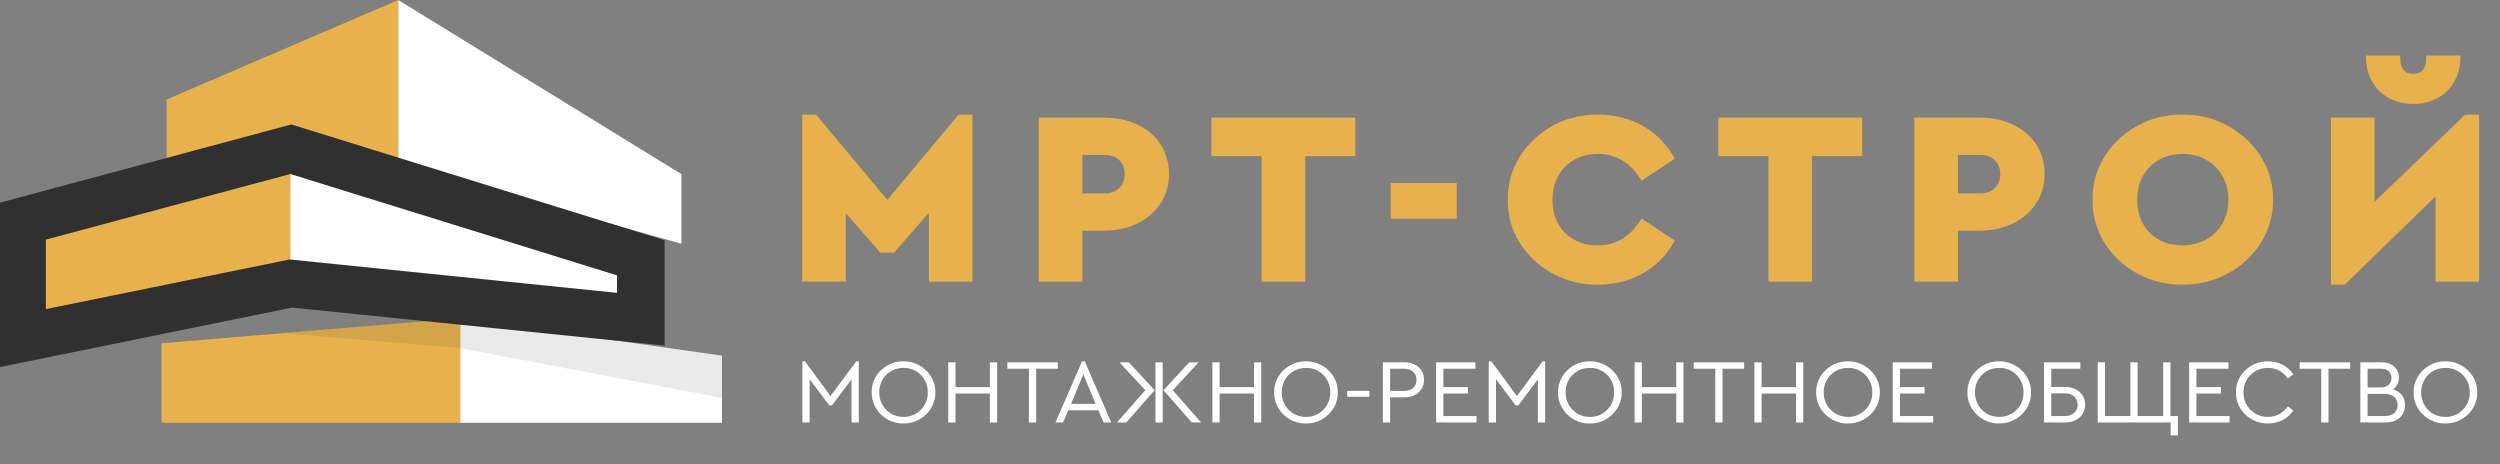 <svg width="210" height="39" viewBox="0 0 210 39" fill="none" xmlns="http://www.w3.org/2000/svg">
<rect x="0" y="0" width="210" height="39" fill="#808080" stroke="none"/>
<g clip-path="url(#clip0)">
<path d="M80.517 9.63L74.536 16.791L68.555 9.63H67.385V23.659H71.045V17.897L73.94 21.216H75.111L78.026 17.876V23.659H81.687V9.63H80.517ZM87.257 23.659H90.918V19.379H92.77C95.835 19.379 98.197 17.438 98.197 14.62C98.197 11.76 95.898 9.881 92.77 9.881H87.257V23.659ZM90.918 16.248V13.012H92.791C93.812 13.012 94.472 13.638 94.472 14.62C94.472 15.601 93.812 16.248 92.791 16.248H90.918ZM105.975 23.659H109.636V13.117H113.85V9.881H101.761V13.117H105.975V23.659ZM116.827 18.377H122.36V15.371H116.827V18.377ZM126.656 16.77C126.571 20.757 130.104 23.972 134.233 23.909C137.064 23.909 139.405 22.552 140.682 20.214L137.894 18.356C136.979 19.859 135.766 20.611 134.233 20.611C133.105 20.611 132.19 20.256 131.466 19.567C130.764 18.857 130.402 17.939 130.402 16.791C130.402 14.473 131.998 12.929 134.233 12.929C135.766 12.929 136.979 13.68 137.894 15.183L140.682 13.325C139.405 10.987 137.064 9.63 134.255 9.63C130.083 9.547 126.592 12.824 126.656 16.77ZM148.55 23.659H152.211V13.117H156.425V9.881H144.336V13.117H148.55V23.659ZM160.807 23.659H164.468V19.379H166.319C169.384 19.379 171.747 17.438 171.747 14.62C171.747 11.76 169.448 9.881 166.319 9.881H160.807V23.659ZM164.468 16.248V13.012H166.341C167.362 13.012 168.022 13.638 168.022 14.62C168.022 15.601 167.362 16.248 166.341 16.248H164.468ZM175.779 16.77C175.693 20.757 179.226 23.972 183.334 23.909C187.421 23.972 191.018 20.757 190.933 16.77C191.018 12.824 187.421 9.547 183.334 9.63C179.226 9.547 175.693 12.824 175.779 16.77ZM187.187 16.77C187.187 19.066 185.526 20.611 183.356 20.611C182.228 20.611 181.291 20.256 180.589 19.567C179.886 18.857 179.524 17.918 179.524 16.77C179.524 14.494 181.099 12.929 183.356 12.929C185.526 12.929 187.187 14.494 187.187 16.77ZM207.073 9.63L199.454 16.958V9.881H195.793V23.909H196.964L204.583 16.498V23.659H208.244V9.63H207.073ZM198.752 4.85C198.752 7.125 200.39 8.733 202.71 8.733C205.03 8.733 206.669 7.125 206.669 4.85V4.662H203.796V4.954C203.796 5.768 203.413 6.207 202.71 6.207C202.008 6.207 201.625 5.768 201.625 4.954V4.662H198.752V4.85Z" fill="#E7B14B"/>
<path d="M71.926 30.352L69.764 33.268L67.618 30.352H67.399V35.488H68.008V31.852L69.662 34.056H69.881L71.528 31.867V35.488H72.136V30.352H71.926ZM73.222 32.962C73.191 34.393 74.431 35.603 75.891 35.572C77.335 35.595 78.599 34.409 78.568 32.962C78.599 31.515 77.335 30.329 75.891 30.352C74.431 30.329 73.191 31.515 73.222 32.962ZM77.936 32.954C77.959 34.11 77.03 35.036 75.899 35.021C74.736 35.021 73.854 34.125 73.854 32.954C73.854 31.783 74.736 30.903 75.899 30.903C77.03 30.88 77.959 31.814 77.936 32.954ZM79.654 35.488H80.263V33.054H83.15V35.488H83.759V30.436H83.15V32.518H80.263V30.436H79.654V35.488ZM86.428 35.488H87.037V30.972H88.856V30.436H84.618V30.972H86.428V35.488ZM92.701 35.488H93.349L91.117 30.352H90.891L88.659 35.488H89.299L89.736 34.462H92.264L92.701 35.488ZM92.03 33.926H89.97L91 31.439L92.03 33.926ZM94.037 30.436L96.206 32.778L93.826 35.488H94.606L96.987 32.778L94.825 30.436H94.037ZM97.057 35.488H97.666V30.436H97.057V35.488ZM98.516 32.778L100.686 30.436H99.898L97.736 32.778L100.116 35.488H100.889L98.516 32.778ZM101.839 35.488H102.448V33.054H105.336V35.488H105.944V30.436H105.336V32.518H102.448V30.436H101.839V35.488ZM107.029 32.962C106.998 34.393 108.239 35.603 109.698 35.572C111.142 35.595 112.406 34.409 112.375 32.962C112.406 31.515 111.142 30.329 109.698 30.352C108.239 30.329 106.998 31.515 107.029 32.962ZM111.743 32.954C111.766 34.11 110.837 35.036 109.706 35.021C108.543 35.021 107.661 34.125 107.661 32.954C107.661 31.783 108.543 30.903 109.706 30.903C110.837 30.88 111.766 31.814 111.743 32.954ZM113.165 33.329H115.03V32.832H113.165V33.329ZM116.16 35.488H116.769V33.375H117.97C118.969 33.375 119.617 32.763 119.617 31.898C119.617 31.048 118.969 30.436 117.97 30.436H116.16V35.488ZM116.769 32.84V30.972H117.955C118.61 30.972 118.985 31.355 118.985 31.906C118.985 32.465 118.61 32.84 117.955 32.84H116.769ZM120.633 35.488H124.028V34.952H121.242V33.054H123.302V32.518H121.242V30.972H123.934V30.436H120.633V35.488ZM129.58 30.352L127.418 33.268L125.272 30.352H125.054V35.488H125.662V31.852L127.317 34.056H127.535L129.182 31.867V35.488H129.791V30.352H129.58ZM130.875 32.962C130.844 34.393 132.085 35.603 133.544 35.572C134.988 35.595 136.252 34.409 136.221 32.962C136.252 31.515 134.988 30.329 133.544 30.352C132.085 30.329 130.844 31.515 130.875 32.962ZM135.589 32.954C135.612 34.11 134.684 35.036 133.552 35.021C132.389 35.021 131.508 34.125 131.508 32.954C131.508 31.783 132.389 30.903 133.552 30.903C134.684 30.88 135.612 31.814 135.589 32.954ZM137.308 35.488H137.917V33.054H140.804V35.488H141.413V30.436H140.804V32.518H137.917V30.436H137.308V35.488ZM144.082 35.488H144.691V30.972H146.509V30.436H142.271V30.972H144.082V35.488ZM147.368 35.488H147.977V33.054H150.864V35.488H151.473V30.436H150.864V32.518H147.977V30.436H147.368V35.488ZM152.558 32.962C152.527 34.393 153.768 35.603 155.227 35.572C156.671 35.595 157.935 34.409 157.904 32.962C157.935 31.515 156.671 30.329 155.227 30.352C153.768 30.329 152.527 31.515 152.558 32.962ZM157.272 32.954C157.295 34.11 156.366 35.036 155.235 35.021C154.072 35.021 153.19 34.125 153.19 32.954C153.19 31.783 154.072 30.903 155.235 30.903C156.366 30.88 157.295 31.814 157.272 32.954ZM158.991 35.488H162.385V34.952H159.599V33.054H161.66V32.518H159.599V30.972H162.292V30.436H158.991V35.488ZM165.262 32.962C165.231 34.393 166.472 35.603 167.931 35.572C169.375 35.595 170.639 34.409 170.608 32.962C170.639 31.515 169.375 30.329 167.931 30.352C166.472 30.329 165.231 31.515 165.262 32.962ZM169.976 32.954C169.999 34.11 169.071 35.036 167.939 35.021C166.776 35.021 165.894 34.125 165.894 32.954C165.894 31.783 166.776 30.903 167.939 30.903C169.071 30.88 169.999 31.814 169.976 32.954ZM171.695 35.488H173.435C174.489 35.488 175.152 34.86 175.152 33.988C175.152 33.13 174.489 32.503 173.435 32.503H172.304V30.972H174.746V30.436H171.695V35.488ZM172.304 34.952V33.038H173.427C174.122 33.038 174.52 33.437 174.52 33.995C174.52 34.554 174.122 34.952 173.427 34.952H172.304ZM182.333 36.567H182.941V34.952H182.317V30.436H181.708V34.952H179.562V30.436H178.953V34.952H176.815V30.436H176.206V35.488H182.333V36.567ZM183.888 35.488H187.283V34.952H184.497V33.054H186.557V32.518H184.497V30.972H187.189V30.436H183.888V35.488ZM187.821 32.962C187.79 34.409 189.038 35.595 190.498 35.572C191.411 35.572 192.207 35.151 192.636 34.485L192.183 34.133C191.785 34.692 191.216 35.021 190.505 35.021C189.343 35.021 188.453 34.133 188.453 32.962C188.453 31.791 189.343 30.903 190.505 30.903C191.216 30.903 191.785 31.232 192.183 31.791L192.636 31.439C192.199 30.773 191.411 30.352 190.498 30.352C189.038 30.329 187.79 31.515 187.821 32.962ZM194.984 35.488H195.592V30.972H197.411V30.436H193.173V30.972H194.984V35.488ZM202.024 34.034C202.024 33.383 201.649 32.893 201.017 32.709C201.329 32.472 201.508 32.135 201.508 31.714C201.508 31.339 201.376 31.033 201.11 30.796C200.845 30.559 200.486 30.436 200.041 30.436H198.27V35.488H200.393C201.399 35.488 202.024 34.876 202.024 34.034ZM199.979 30.972C200.572 30.972 200.884 31.27 200.884 31.753C200.884 32.235 200.564 32.541 199.979 32.541H198.879V30.972H199.979ZM201.399 34.018C201.399 34.577 201.009 34.952 200.33 34.952H198.879V33.084H200.33C201.009 33.084 201.399 33.459 201.399 34.018ZM202.743 32.962C202.712 34.393 203.953 35.603 205.412 35.572C206.856 35.595 208.12 34.409 208.089 32.962C208.12 31.515 206.856 30.329 205.412 30.352C203.953 30.329 202.712 31.515 202.743 32.962ZM207.457 32.954C207.48 34.11 206.551 35.036 205.42 35.021C204.257 35.021 203.375 34.125 203.375 32.954C203.375 31.783 204.257 30.903 205.42 30.903C206.551 30.88 207.48 31.814 207.457 32.954Z" fill="white"/>
<path d="M33.451 0L57.237 14.625L57.237 20.475L33.451 13.789V0Z" fill="white"/>
<path d="M33.453 0L13.995 8.357V14.625L33.453 13.789V0Z" fill="#E7B14B"/>
<path d="M24.373 13.371L53.189 21.937V26.324L24.373 22.982V13.371Z" fill="white"/>
<path d="M24.375 13.372L2.492 19.639L2.492 27.369L24.375 22.982V13.372Z" fill="#E7B14B"/>
<path d="M38.653 26.742L60.645 29.876V35.517H38.653V26.742Z" fill="white"/>
<path d="M38.654 26.743L13.569 28.832V35.517H38.654V26.743Z" fill="#E7B14B"/>
<path opacity="0.1" d="M38.704 29.249L24.006 27.996L38.704 26.742L60.645 29.876V33.428L38.704 29.249Z" fill="#303030"/>
<path d="M24.432 12.536L1.853 18.594V28.414L24.432 23.817L53.828 26.813V21.657L24.432 12.536Z" stroke="#303030" stroke-width="4"/>
</g>
<defs>
<clipPath id="clip0">
<rect width="210" height="38.271" fill="white"/>
</clipPath>
</defs>
</svg>
